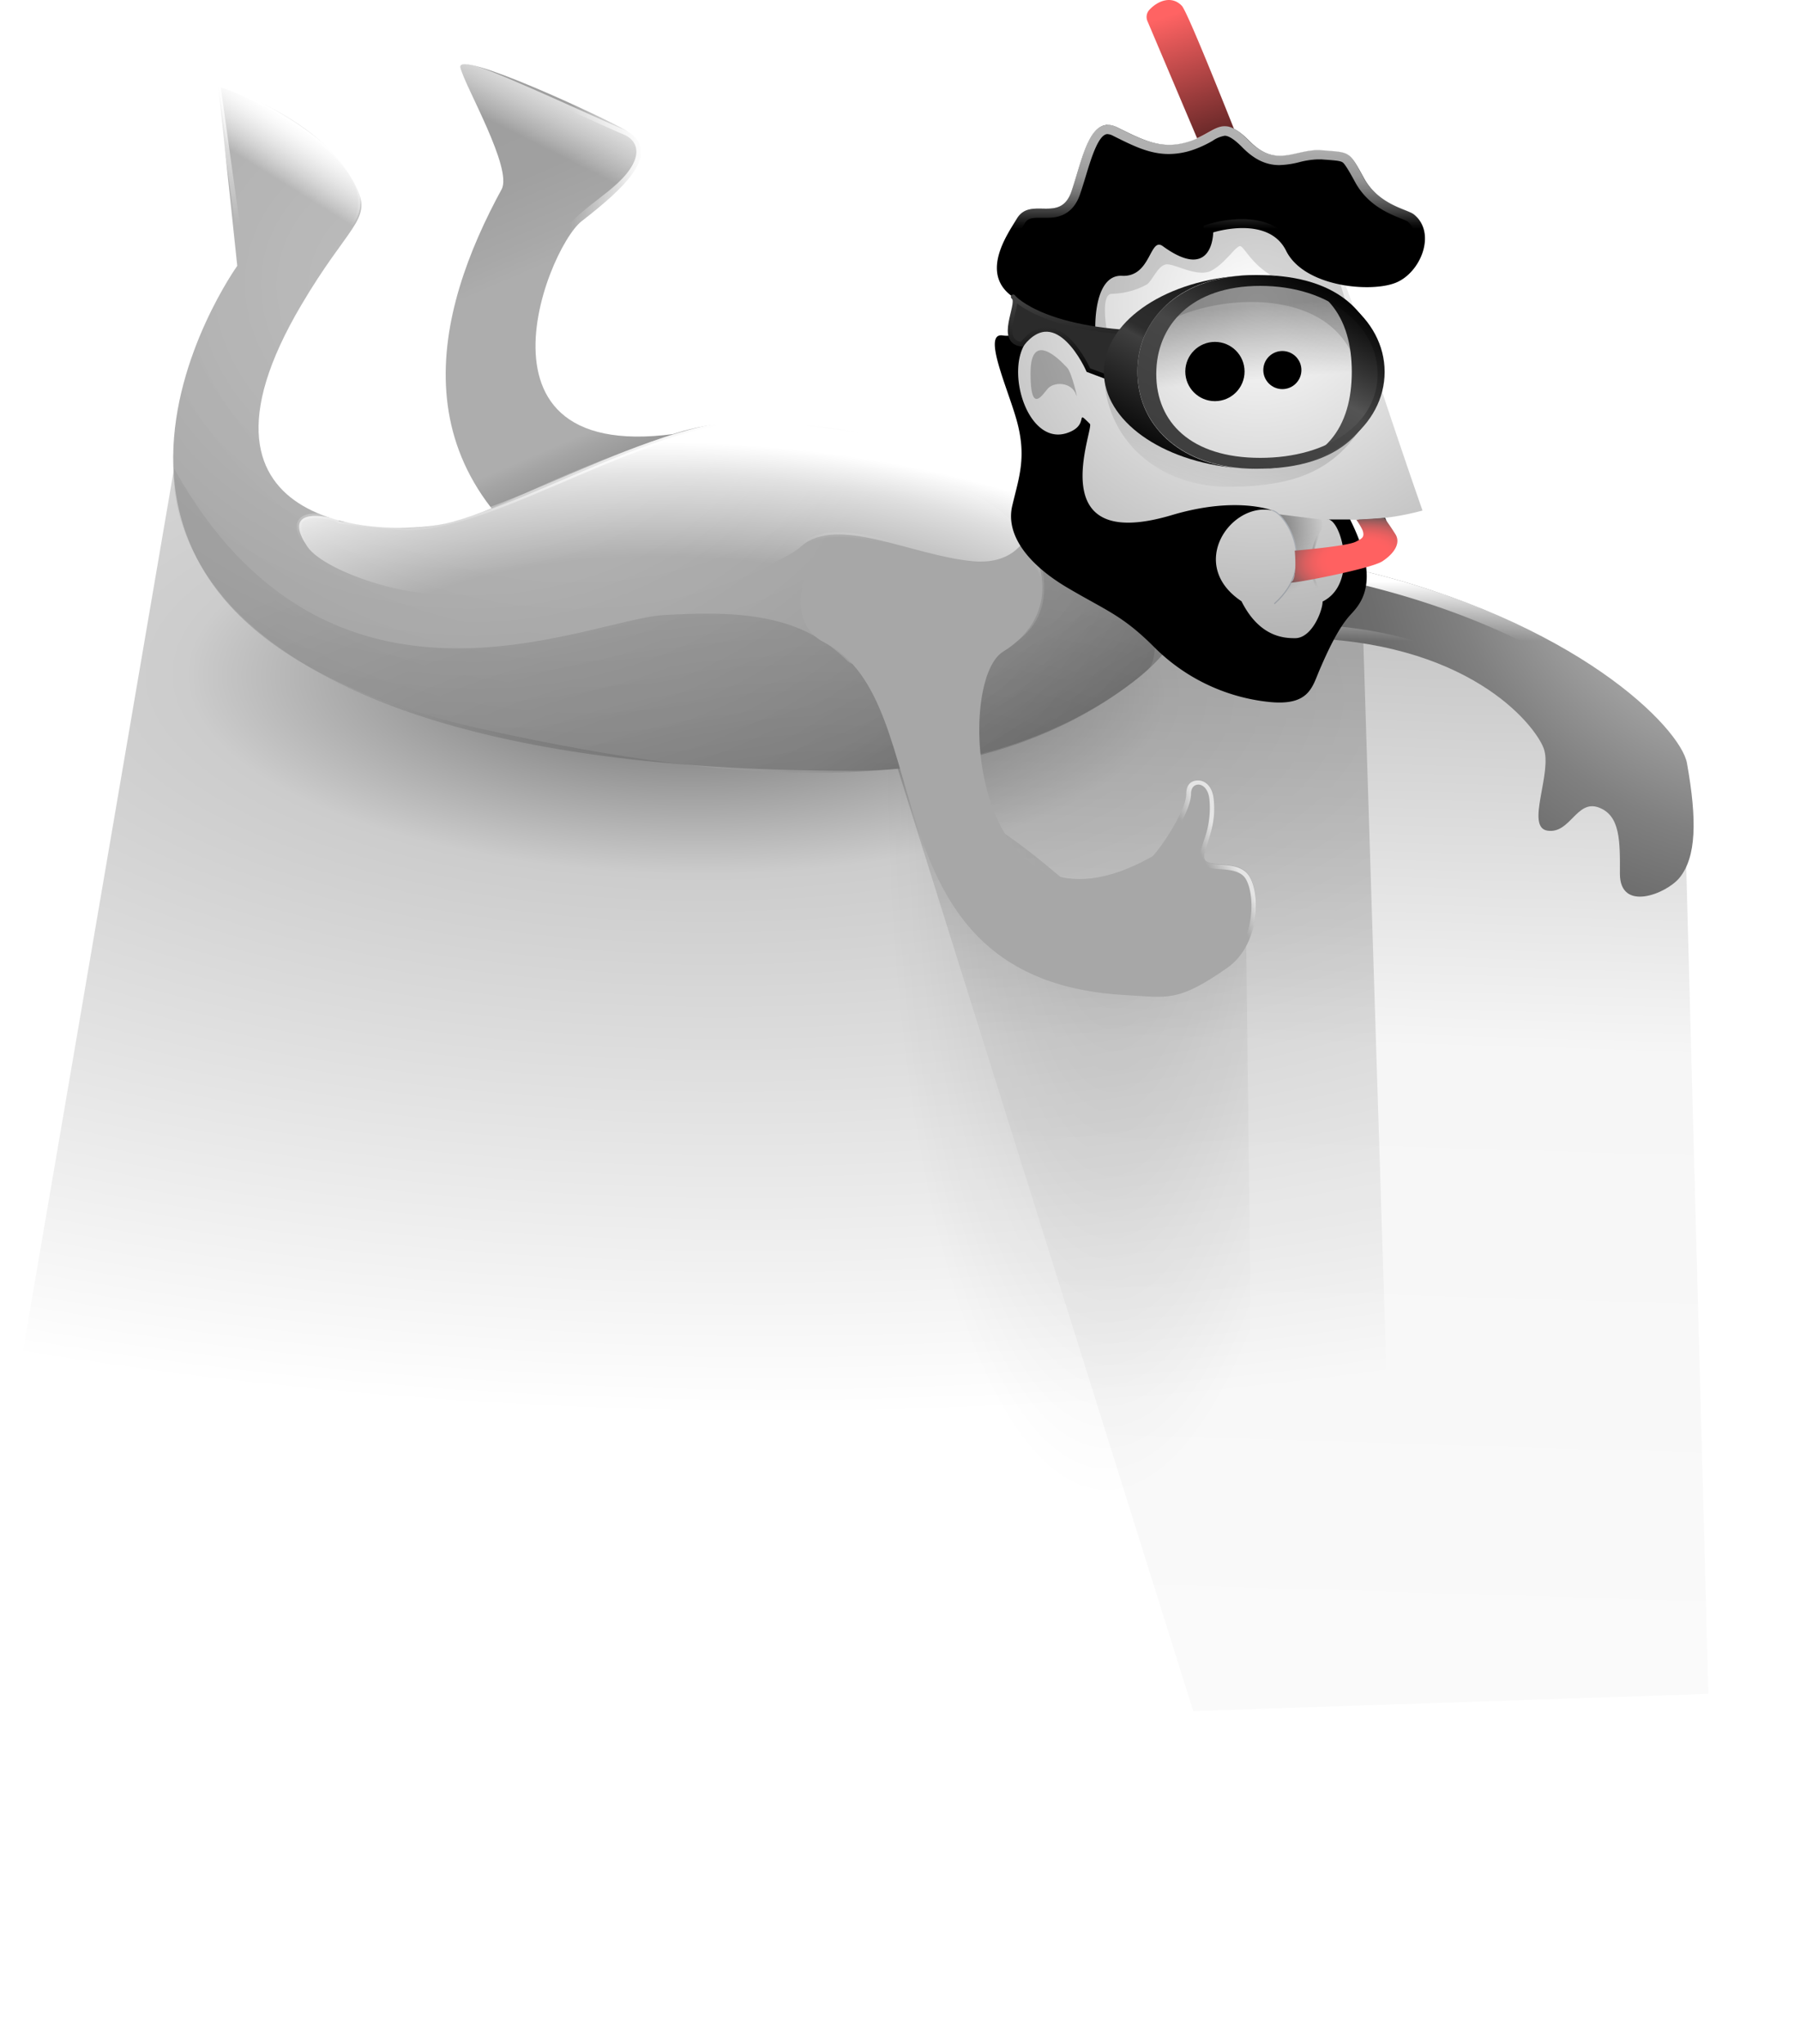 <svg id="medriving" xmlns="http://www.w3.org/2000/svg" xmlns:xlink="http://www.w3.org/1999/xlink" viewBox="0 0 393 446.29">
  <defs>
    <filter id="turbulence" x="0" y="0" width="100%" height="100%">
      <feTurbulence id="sea-filter" numOctaves="3" seed="1" baseFrequency="0.01 0.03"></feTurbulence>
      <feDisplacementMap scale="5" in="SourceGraphic"></feDisplacementMap>
    </filter>
    <radialGradient id="radial-gradient2" cx="222.4" cy="195.37" r="159.41" gradientTransform="matrix(-0.02, 1, -2.58, -0.06, 732.09, -14.55)" gradientUnits="userSpaceOnUse">
      <stop offset="0" stop-opacity="0.6"/>
      <stop offset="0.26" stop-opacity="0.2"/>
      <stop offset="1" stop-opacity="0"/>
    </radialGradient>
    <radialGradient id="radial-gradient2-2" cx="318.31" cy="204.75" r="169.93" gradientTransform="matrix(-0.02, 1, -0.3, -0.01, 388.17, -111.93)" gradientUnits="userSpaceOnUse">
      <stop offset="0" stop-opacity="0.4"/>
      <stop offset="0.26" stop-opacity="0.3"/>
      <stop offset="1" stop-opacity="0"/>
    </radialGradient>
    <linearGradient id="linear-gradient2" x1="362.12" y1="169.85" x2="349.79" y2="571.65" gradientUnits="userSpaceOnUse">
      <stop offset="0" stop-opacity="0.7"/>
      <stop offset="0.26" stop-opacity="0.1"/>
      <stop offset="1" stop-opacity="0"/>
    </linearGradient>
    <linearGradient id="linear-gradient2-2" x1="333.64" y1="49.27" x2="348.55" y2="93.65" gradientUnits="userSpaceOnUse">
      <stop offset="0" stop-color="#ff6363"/>
      <stop offset="1"/>
    </linearGradient>
    <radialGradient id="radial-gradient2-3" cx="455.52" cy="143.33" r="117.79" gradientTransform="matrix(0.99, 0.15, -0.15, 0.99, 34.32, -53.01)" gradientUnits="userSpaceOnUse">
      <stop offset="0" stop-color="#9e9e9e"/>
      <stop offset="0.22" stop-color="#a0a0a0"/>
      <stop offset="0.32" stop-color="#a8a8a8"/>
      <stop offset="0.36" stop-color="#adadad"/>
      <stop offset="0.62" stop-color="gray"/>
      <stop offset="0.77" stop-color="#6d6d6d"/>
      <stop offset="0.88" stop-color="#666"/>
    </radialGradient>
    <linearGradient id="linear-gradient2-3" x1="380.68" y1="242.49" x2="380.68" y2="166.04" gradientUnits="userSpaceOnUse">
      <stop offset="0.73" stop-color="#fff" stop-opacity="0"/>
      <stop offset="0.9" stop-color="#fff"/>
    </linearGradient>
    <linearGradient id="linear-gradient2-4" x1="172.96" y1="58.44" x2="229.27" y2="189.17" gradientUnits="userSpaceOnUse">
      <stop offset="0" stop-color="#9e9e9e"/>
      <stop offset="0.22" stop-color="#a0a0a0"/>
      <stop offset="0.32" stop-color="#a8a8a8"/>
      <stop offset="0.36" stop-color="#adadad"/>
      <stop offset="0.62" stop-color="#adadad"/>
      <stop offset="0.64" stop-color="#a4a4a4"/>
      <stop offset="0.74" stop-color="#828282"/>
      <stop offset="0.83" stop-color="#6d6d6d"/>
      <stop offset="0.88" stop-color="#666"/>
    </linearGradient>
    <radialGradient id="radial-gradient2-4" cx="195.8" cy="106.15" r="177.27" gradientTransform="translate(20.63 -18.24) rotate(11.07) scale(1 0.83)" gradientUnits="userSpaceOnUse">
      <stop offset="0.44" stop-color="#bfbfbf"/>
      <stop offset="0.67" stop-color="#b9b9b9"/>
      <stop offset="0.99" stop-color="#a7a7a7"/>
      <stop offset="1" stop-color="#a6a6a6"/>
    </radialGradient>
    <radialGradient id="radial-gradient2-5" cx="257.52" cy="230.89" r="183.36" gradientTransform="translate(0 138.55) scale(1 0.4)" gradientUnits="userSpaceOnUse">
      <stop offset="0" stop-opacity="0.2"/>
      <stop offset="1" stop-opacity="0.05"/>
    </radialGradient>
    <linearGradient id="linear-gradient2-5" x1="238.72" y1="189.69" x2="270.43" y2="242.12" gradientUnits="userSpaceOnUse">
      <stop offset="0.46" stop-opacity="0"/>
      <stop offset="0.86" stop-opacity="0.1"/>
    </linearGradient>
    <radialGradient id="radial-gradient2-6" cx="172.64" cy="111.62" r="177.27" gradientTransform="translate(21.07 -12.8) rotate(11.07) scale(1 0.83)" gradientUnits="userSpaceOnUse">
      <stop offset="0" stop-opacity="0"/>
      <stop offset="1" stop-opacity="0.2"/>
    </radialGradient>
    <linearGradient id="linear-gradient2-6" x1="273.04" y1="225.39" x2="326.39" y2="194.59" gradientUnits="userSpaceOnUse">
      <stop offset="0.85" stop-color="#fff" stop-opacity="0"/>
      <stop offset="0.94" stop-color="#fff" stop-opacity="0.7"/>
    </linearGradient>
    <linearGradient id="linear-gradient2-7" x1="148.53" y1="70.05" x2="138.1" y2="86.86" gradientUnits="userSpaceOnUse">
      <stop offset="0.35" stop-color="#fff"/>
      <stop offset="0.41" stop-color="#fff" stop-opacity="0.97"/>
      <stop offset="0.49" stop-color="#fff" stop-opacity="0.9"/>
      <stop offset="0.58" stop-color="#fff" stop-opacity="0.79"/>
      <stop offset="0.69" stop-color="#fff" stop-opacity="0.63"/>
      <stop offset="0.81" stop-color="#fff" stop-opacity="0.42"/>
      <stop offset="0.93" stop-color="#fff" stop-opacity="0.17"/>
      <stop offset="1" stop-color="#fff" stop-opacity="0"/>
    </linearGradient>
    <linearGradient id="linear-gradient2-8" x1="134.91" y1="142.58" x2="134.91" y2="64.76" gradientUnits="userSpaceOnUse">
      <stop offset="0.6" stop-color="#fff" stop-opacity="0"/>
      <stop offset="1" stop-color="#fff"/>
    </linearGradient>
    <radialGradient id="radial-gradient2-7" cx="222.88" cy="202.84" r="162.55" gradientTransform="translate(1.84 109.55) rotate(1.16) scale(1 0.44)" gradientUnits="userSpaceOnUse">
      <stop offset="0.49" stop-color="#fff" stop-opacity="0"/>
      <stop offset="0.7" stop-color="#fff" stop-opacity="0.53"/>
      <stop offset="0.74" stop-color="#fff" stop-opacity="0.64"/>
      <stop offset="0.82" stop-color="#fff" stop-opacity="0.93"/>
      <stop offset="0.84" stop-color="#fff"/>
    </radialGradient>
    <linearGradient id="linear-gradient2-9" x1="221.37" y1="176.8" x2="221.37" y2="138.33" gradientUnits="userSpaceOnUse">
      <stop offset="0.3" stop-color="#fff" stop-opacity="0"/>
      <stop offset="0.97" stop-color="#fff"/>
    </linearGradient>
    <linearGradient id="linear-gradient2-10" x1="207.92" y1="47.95" x2="192.81" y2="77.97" xlink:href="#linear-gradient2-7"/>
    <linearGradient id="linear-gradient2-11" x1="175.37" y1="81.88" x2="216.97" y2="81.88" xlink:href="#linear-gradient2-8"/>
    <linearGradient id="linear-gradient2-12" x1="272.04" y1="63.23" x2="273.65" y2="83.06" gradientUnits="userSpaceOnUse">
      <stop offset="0.19"/>
      <stop offset="1" stop-opacity="0"/>
    </linearGradient>
    <radialGradient id="radial-gradient2-8" cx="354.93" cy="161.12" r="15.85" gradientTransform="translate(-90.17 -141.55) scale(1.04 1.59)" gradientUnits="userSpaceOnUse">
      <stop offset="0.08"/>
      <stop offset="0.61" stop-opacity="0"/>
    </radialGradient>
    <linearGradient id="linear-gradient2-13" x1="337.7" y1="129.98" x2="332.2" y2="151.97" xlink:href="#linear-gradient2-12"/>
    <radialGradient id="radial-gradient2-9" cx="359.13" cy="173.05" r="3.44" gradientUnits="userSpaceOnUse">
      <stop offset="0.34"/>
      <stop offset="0.98" stop-opacity="0.2"/>
    </radialGradient>
    <radialGradient id="radial-gradient2-10" cx="364.23" cy="169.2" r="6.22" gradientUnits="userSpaceOnUse">
      <stop offset="0" stop-opacity="0.3"/>
      <stop offset="0.94" stop-opacity="0"/>
    </radialGradient>
    <linearGradient id="linear-gradient2-14" x1="340.09" y1="200.15" x2="340.09" y2="74" gradientUnits="userSpaceOnUse">
      <stop offset="0.82" stop-color="#fff" stop-opacity="0"/>
      <stop offset="0.83" stop-color="#fff" stop-opacity="0.07"/>
      <stop offset="0.85" stop-color="#fff" stop-opacity="0.24"/>
      <stop offset="0.87" stop-color="#fff" stop-opacity="0.38"/>
      <stop offset="0.89" stop-color="#fff" stop-opacity="0.5"/>
      <stop offset="0.91" stop-color="#fff" stop-opacity="0.59"/>
      <stop offset="0.94" stop-color="#fff" stop-opacity="0.65"/>
      <stop offset="0.96" stop-color="#fff" stop-opacity="0.69"/>
      <stop offset="1" stop-color="#fff" stop-opacity="0.7"/>
    </linearGradient>
    <radialGradient id="radial-gradient2-11" cx="350.64" cy="113.74" r="78.98" gradientTransform="translate(2.33 -0.95) rotate(1.2) scale(1 0.94)" gradientUnits="userSpaceOnUse">
      <stop offset="0" stop-opacity="0"/>
      <stop offset="1" stop-opacity="0.3"/>
    </radialGradient>
    <linearGradient id="linear-gradient2-15" x1="345.42" y1="136.15" x2="339.27" y2="158.82" xlink:href="#linear-gradient2-12"/>
    <linearGradient id="linear-gradient2-16" x1="308.37" y1="110.99" x2="308.37" y2="129.62" gradientUnits="userSpaceOnUse">
      <stop offset="0" stop-color="#454545"/>
      <stop offset="1"/>
    </linearGradient>
    <radialGradient id="radial-gradient2-12" cx="372.62" cy="169.17" r="33.5" gradientTransform="matrix(0.99, -0.13, 0.07, 0.53, -8.42, 127.28)" gradientUnits="userSpaceOnUse">
      <stop offset="0.2" stop-color="#ff6161"/>
      <stop offset="0.24" stop-color="#fb6161"/>
      <stop offset="0.29" stop-color="#ef6060"/>
      <stop offset="0.34" stop-color="#db5f5f"/>
      <stop offset="0.39" stop-color="#bf5e5e"/>
      <stop offset="0.44" stop-color="#9b5c5c"/>
      <stop offset="0.49" stop-color="#6f5a5a"/>
      <stop offset="0.51" stop-color="#595959"/>
    </radialGradient>
    <linearGradient id="linear-gradient2-17" x1="325.95" y1="146.95" x2="351.86" y2="99.07" gradientUnits="userSpaceOnUse">
      <stop offset="0"/>
      <stop offset="0.42" stop-color="#3f3f3f"/>
      <stop offset="0.44" stop-color="#343434"/>
      <stop offset="0.46" stop-color="#2d2d2d"/>
      <stop offset="0.53" stop-color="#2b2b2b"/>
      <stop offset="0.76" stop-color="#151515"/>
      <stop offset="1"/>
    </linearGradient>
    <linearGradient id="linear-gradient2-18" x1="344.03" y1="156.42" x2="369.2" y2="109.92" gradientUnits="userSpaceOnUse">
      <stop offset="0.22" stop-color="#3f3f3f"/>
      <stop offset="0.59" stop-color="#545454"/>
      <stop offset="0.63" stop-color="#4a4a4a"/>
      <stop offset="0.88" stop-color="#151515"/>
      <stop offset="1"/>
    </linearGradient>
    <linearGradient id="linear-gradient2-19" x1="343.95" y1="156.69" x2="369.86" y2="108.82" gradientUnits="userSpaceOnUse">
      <stop offset="0.22" stop-color="#3f3f3f"/>
      <stop offset="0.59" stop-color="#fff"/>
      <stop offset="0.72" stop-color="#a1a1a1"/>
      <stop offset="0.86" stop-color="#4a4a4a"/>
      <stop offset="0.95" stop-color="#151515"/>
      <stop offset="1"/>
    </linearGradient>
    <linearGradient id="linear-gradient2-20" x1="326.33" y1="147.15" x2="352.24" y2="99.28" xlink:href="#linear-gradient2-19"/>
    <linearGradient id="linear-gradient2-21" x1="335.19" y1="157.32" x2="362.62" y2="106.64" gradientUnits="userSpaceOnUse">
      <stop offset="0.22" stop-color="#3f3f3f"/>
      <stop offset="0.59" stop-color="#474747"/>
      <stop offset="0.86" stop-color="#151515"/>
      <stop offset="1"/>
    </linearGradient>
  </defs>
  <g id="Layer_2" data-name="Layer 2">
    <path d="M114,149,76,371l184.11,92L381,419l-8-253-18,9s-45.86-12-52.87-9-91.88,27-91.88,27-65-26.95-67.13-27S114,143.33,114,143.33Z" transform="translate(-76 -46.71)" style="fill: url(#radial-gradient2)"/>
    <path d="M265.52,477.76,351,493l-3-247-18,13s-37-37-44-34-17-43-17-43-30.91,96-33,96" transform="translate(-76 -46.71)" style="opacity: 0.36;fill: url(#radial-gradient2-2)"/>
    <path d="M336.52,420.31,449,416.55,444,230l-33.19-33s-43-18-50-15-38,6-38,6-53.91,10-56,10" transform="translate(-76 -46.71)" style="opacity: 0.36;fill: url(#linear-gradient2)"/>
    <path d="M373,161,326.51,51.28A2.29,2.29,0,0,1,327,48.8c1.88-2,4.9-3.1,7.05-.8,2.86,3.07,46,116,46,116Z" transform="translate(-76 -46.71)" style="fill: url(#linear-gradient2-2)"/>
  </g>

  <g id="me" filter="url(#turbulence)">
  <g id="Layer_1" data-name="Layer 1">
    <g>
      <path d="M316.77,180.45S344.68,185.83,359,186c37.33.43,51.92,18.71,54,24s-4.07,17.35.88,18.08,6.32-6.8,11.12-5.08,4.71,7.41,4.68,14.48c0,8.48,10.17,4.36,13,.9,3.69-4.51,3.87-12.57,1.65-25C443,205.66,419.9,182.08,372,171,328.15,160.85,310.6,167.42,316.77,180.45Z" transform="translate(-76 -46.71)" style="fill: url(#radial-gradient2-3)"/>
      <path d="M336.39,169c9.18,0,20.94,1.64,34.93,4.88,25.8,6,42.84,15.26,52.6,22,13.29,9.18,17.16,16.22,17.47,18,2.16,12.13,1.84,19.1-1,22.6a10.31,10.31,0,0,1-6.34,3,1.5,1.5,0,0,1-1-.24,2.86,2.86,0,0,1-.38-1.76v-.3c0-7.18.06-14.61-6.67-17a7,7,0,0,0-2.39-.44c-3,0-4.89,1.93-6.42,3.48a7,7,0,0,1-2.31,1.86,31.61,31.61,0,0,1,.69-5.25c.7-3.85,1.43-7.82.21-10.93-2.59-6.58-18.57-25.46-56.76-25.9-11.94-.14-34-4.07-40.09-5.2a4.77,4.77,0,0,1,.21-4.13c.88-1.39,4.33-4.63,17.24-4.63m0-3c-17.41,0-23.7,5.79-19.62,14.41,0,0,27.91,5.38,42.23,5.55,37.33.43,51.92,18.71,54,24s-4.07,17.35.88,18.08a5.14,5.14,0,0,0,.66,0c3.94,0,5.53-5.39,9.08-5.39A4,4,0,0,1,425,223c4.8,1.72,4.71,7.41,4.68,14.48,0,3.71,1.93,5,4.35,5a13.1,13.1,0,0,0,8.66-4.11c3.69-4.51,3.87-12.57,1.65-25C443,205.66,419.9,182.08,372,171c-14.85-3.44-26.69-5-35.61-5Z" transform="translate(-76 -46.71)" style="fill: url(#linear-gradient2-3)"/>
    </g>
    <path d="M233.3,139.49S206,176.06,204,174.9c-42.3-24.33-33-60.21-18.48-86.86,2.44-4.47-7.85-22.22-9-26.54s31.44,10.94,36.1,13.64C221,80,212,88,203,95,195.11,101.14,174.25,154.12,233.3,139.49Z" transform="translate(-76 -46.71)" style="fill: url(#linear-gradient2-4)"/>
    <path d="M123.66,65.5l4.14,39.26S72.52,182,181.79,206c55.68,12.24,106.76,16.15,141.71-10.47,14.16-10.79,18.77-26.57-2-34.83s-68.67-29.65-99.21-19-34.73,15.45-47.68,19-62.6,2.89-32.78-47.47C152,96,157.1,94.83,154,88,146.7,71.91,123.66,65.5,123.66,65.5Z" transform="translate(-76 -46.71)" style="fill: url(#radial-gradient2-4)"/>
    <path d="M114,149s-8,66,148,66c38.74,0,60-18,64.5-22s-1.64-21.68-1.64-21.68L302,166s6.08,12.4-3,20-34.84,8.16-38,5c-10-10-23-11-40-10S148,210,114,149Z" transform="translate(-76 -46.71)" style="fill: url(#radial-gradient2-5)"/>
    <path d="M123.66,65.5l4.14,39.26S72.52,182,181.79,206c55.68,12.24,106.76,16.15,141.71-10.47,14.16-10.79,18.77-26.57-2-34.83s-68.67-29.65-99.21-19-34.73,15.45-47.68,19-63.25,2.5-32.78-47.47C149.09,101.27,157.1,94.83,154,88,146.7,71.91,123.66,65.5,123.66,65.5Z" transform="translate(-76 -46.71)" style="fill: url(#linear-gradient2-5)"/>
    <path d="M123.66,65.5l4.14,39.26S72.52,182,181.79,206c55.68,12.24,106.76,16.15,141.71-10.47,14.16-10.79,18.77-26.57-2-34.83s-68.67-29.65-99.21-19-34.73,15.45-47.68,19-62.6,2.89-32.78-47.47C152,96,157.1,94.83,154,88,146.7,71.91,123.66,65.5,123.66,65.5Z" transform="translate(-76 -46.71)" style="fill: url(#radial-gradient2-6)"/>
    <g>
      <path d="M327.53,233.74c.87-.49,7.45-9.62,7.47-13.74s5.43-4.31,6,1-1,8.13-2,12,5.62,1.07,9,4,3.55,15.7-4,21c-10.91,7.66-13.15,6.46-22,6-58-3-40-64-66-77-16.84-8.42,10.46-49.75,38-29,11.08,8.35,14,23,1,31C284.23,195.63,288,256,327.53,233.74Z" transform="translate(-76 -46.71)" style="fill: #a7a7a7"/>
      <path d="M278.11,152.24v1h0c5.25,0,10.39,1.87,15.29,5.56,6,4.54,9.46,10.86,9.17,16.89-.23,5-3,9.34-8.09,12.46-5.62,3.45-7.44,19-3.76,32,4.79,16.94,15.2,19.47,21,19.47,4.9,0,10.39-1.69,16.32-5,1.11-.62,8-10.12,8-14.6,0-1.42.81-2,1.61-2,1,0,2.16,1,2.4,3.15a19.91,19.91,0,0,1-1.19,9c-.27.85-.55,1.73-.79,2.68a2.7,2.7,0,0,0,.29,2.34c.78,1.08,2.29,1.18,4,1.3s3.71.26,5,1.37,2,4.2,1.86,7.55c-.26,5.08-2.42,9.52-5.77,11.87-7.48,5.25-10.69,6.17-14.67,6.17-1.19,0-2.47-.08-4-.18-.85-.06-1.76-.12-2.75-.17-15.64-.81-27-6-34.73-15.79-6.83-8.67-10-19.65-13.07-30.26-3.82-13.19-7.42-25.65-17.8-30.84-5.4-2.7-4.93-8.52-4.17-11.74,2.41-10.21,13.36-21.13,25.83-21.13v-1m0,0c-20.68,0-35.64,28-22.11,34.76,26,13,8,74,66,77,2.74.14,4.84.35,6.76.35,4.3,0,7.7-1.06,15.24-6.35s7.38-18.07,4-21-10-.13-9-4,2.57-6.69,2-12c-.3-2.77-1.91-4-3.39-4S335,218,335,220c0,4.12-6.6,13.25-7.47,13.74-6.1,3.44-11.35,4.9-15.83,4.9-24.51,0-25.81-44-16.7-49.64,13-8,10.08-22.65-1-31-5.42-4.08-10.83-5.76-15.89-5.76Z" transform="translate(-76 -46.71)" style="fill: url(#linear-gradient2-6)"/>
    </g>
  </g>
  <g id="Layer_3" data-name="Layer 3">
    <path d="M123.66,65.5,129,104s-12,20-13.84,30.3c-1.55,8.64,18.48,8.86,17,6.48-1.31-2.13.55-16.5,20.81-44.78C163.65,81.14,121.83,63,123.66,65.5Z" transform="translate(-76 -46.71)" style="stroke-miterlimit: 10;fill: url(#linear-gradient2-7);stroke: url(#linear-gradient2-8)"/>
    <path d="M162.67,161.89C183,164,218.81,136.45,245,139s49,6.16,54,12.08,2.81,19.43-10.6,18.17-29.65-10.17-37.53-3.21S210,178.8,204,174.9s-20.72-3.46-27.36.32-29.47-3.14-33.55-9.18-.73-7.54,5.09-6.29S142.34,159.79,162.67,161.89Z" transform="translate(-76 -46.71)" style="stroke-miterlimit: 10;fill: url(#radial-gradient2-7);stroke: url(#linear-gradient2-9)"/>
    <path d="M183.06,76.33l-6-13.16s-2.94-3.81,3-2,30.13,13.09,32.52,14,5.66,4.31,1,10.09-14.29,9.57-15.46,16.67-10-20.61-10-20.61Z" transform="translate(-76 -46.71)" style="stroke-miterlimit: 10;stroke-width: 2px;fill: url(#linear-gradient2-10);stroke: url(#linear-gradient2-11)"/>
  </g>
  <g id="Layer_4" data-name="Layer 4">
    <path d="M386.58,158.18a56.68,56.68,0,0,1-15.93,2c0,15.93-2.59,32.85-23.82,32.85-24.27,0-42.8-33.94-48.86-62.72-4-18.92,12.86-47.35,48.79-40.82C368.66,93.47,364.68,95.46,386.58,158.18Z" transform="translate(-76 -46.71)" style="fill: #fff"/>
    <ellipse cx="273.49" cy="81.1" rx="26.14" ry="21.05" style="opacity: 0.34;fill: url(#linear-gradient2-12)"/>
    <polygon points="287.21 147.54 256.82 135.37 272.75 111.48 288.68 113.47 287.21 147.54" style="opacity: 0.34;fill: url(#radial-gradient2-8)"/>
    <ellipse cx="348.03" cy="167.67" rx="10.69" ry="11.44" transform="translate(-86.65 -22.53) rotate(-3.92)" style="fill: #fff"/>
    <path d="M318.13,121.61s-2.36-10.75.62-10.75a16.71,16.71,0,0,0,7.58-2c1.34-.84,2.51-4.43,4.5-4.43s6.74,2.94,9.72,1.34,5.21-5.32,6.21-5.32,3.49,6.33,11,8c0,1.73-28.58-5.36-32.53,14,2.61-9.21,37.23-17.06,45.95,1.49,1.24-8.36-6.46-25.46-6.46-25.46l-27-8.54-25.79,15.51,2.59,16.19Z" transform="translate(-76 -46.71)" style="opacity: 0.14;fill: url(#linear-gradient2-13)"/>
    <g>
      <circle cx="265.26" cy="81.12" r="6.47"/>
      <circle cx="279.98" cy="80.8" r="4.16"/>
    </g>
    <g>
      <path d="M355.22,175a4.92,4.92,0,0,1,8-2.35" transform="translate(-76 -46.71)" style="fill: none;stroke-miterlimit: 10;stroke: url(#radial-gradient2-9)"/>
      <path d="M353.73,158.18c2.26,0,10.65,11.39.5,20.36" transform="translate(-76 -46.71)" style="fill: #fff;stroke: #d2d8e0;stroke-miterlimit: 10;stroke-width: 0.25px"/>
      <path d="M366.17,160.94c-1.11-.68-7.23,8.68-1,16.66" transform="translate(-76 -46.71)" style="fill: #fff;stroke-miterlimit: 10;stroke-width: 0.5px;stroke: url(#radial-gradient2-10)"/>
    </g>
    <path d="M309,127c.07.15-8.08-9.53-8,1.32,0,8.69,2.44,4.84,3.68,3.34C306,130,310,130,311,133,311.49,134.46,310,128,309,127Z" transform="translate(-76 -46.71)" style="opacity: 0.24"/>
    <g>
      <path d="M312.41,125.83s-5.33-11-11.45-5.48-1,23.9,8,20.91c5.19-1.73,1.52-5.45,5-2,1,1-10.89,28.5,17.92,19.91,14.09-4.2,21.91-1,21.91-1-9-2-18.73,11.82-6.73,19.82,4,8,9.57,8.06,11.71,8.06,3.67,0,6-6,6-8,8-4,3.95-18.35,1-17.92h5c7,13.93,2.1,18.6,0,20.9-2.65,2.92-5,8.08-6.65,11.92s-2.31,8-11.27,7A41.51,41.51,0,0,1,328,188c-7-7-10.47-7.95-19-13s-13.47-11.49-12-17.81,3.26-10.72.89-19c-2-7-7.42-18.88-3-18.24,5.79.85,5.51-6.28,2.54-8.22-7.79-5.09-1.44-13.91.57-17.26,3-5,9.51,1.14,11.95-6s4-16.92,10-13.94,9.95,5,15.93,3,6.91-6.1,12.94,0,10,1.5,15.93,2,5.73,0,9,6,9.56,6.85,10.95,8c5,4,1.54,12.73-4,14.93s-20,.87-23.9-7-15.92-4-15.92-4,0,11-11,3c-2.9-2.11-2.54,6.8-8.91,6.47s-6.34,12.28-5.35,16.26S312.41,125.83,312.41,125.83Z" transform="translate(-76 -46.71)"/>
      <path d="M317.81,76a2.78,2.78,0,0,1,1.17.34c4.47,2.24,8,4,12.2,4a16.43,16.43,0,0,0,5.26-.9,24.06,24.06,0,0,0,4.33-2,6.53,6.53,0,0,1,2.64-1.09c.89,0,2.18.85,3.92,2.62,2.55,2.58,5.11,3.79,8,3.79a19.58,19.58,0,0,0,4.34-.64,18.3,18.3,0,0,1,4.06-.61c.26,0,.51,0,.76,0l1.24.09c2.05.16,3,.24,3.46.6s1.39,1.89,2.66,4.24c2.75,5.07,7.32,6.88,10.05,8a12,12,0,0,1,1.41.61,4.85,4.85,0,0,1,1.58,4.72,9.05,9.05,0,0,1-5.05,6.8,16.2,16.2,0,0,1-5.53.81c-8.53,0-14.19-3.54-15.84-6.82-2-4-5.89-6-11.31-6a25.65,25.65,0,0,0-7,1L338.8,96v1.44c0,.16-.06,3.9-2.32,3.9-.91,0-2.6-.43-5.46-2.52a3.36,3.36,0,0,0-2-.7c-2,0-2.91,1.73-3.73,3.26-1.14,2.14-2,3.54-4,3.54h-.58a6,6,0,0,0-4.89,2.47c-3.36,4.3-2.91,13.26-2.16,16.27,0,.14.06.26.08.35-1.25-2.21-4.58-7.21-9.19-7.21a6.59,6.59,0,0,0-3.22.86,7.52,7.52,0,0,0-2.81-7.59,5.65,5.65,0,0,1-2.69-6.48,23.85,23.85,0,0,1,3.36-7.23c.2-.31.38-.6.53-.86.57-.95,1.25-1.23,3-1.23h1.64c1.7,0,5.69,0,7.45-5.14.43-1.26.84-2.6,1.23-3.89,1.18-3.9,2.79-9.25,4.77-9.25m-20.3,45.79a14,14,0,0,0-1.19,5.29,23,23,0,0,1-1.16-5.08l.61,0a6.48,6.48,0,0,0,1.74-.23m2.93,18.45a8.66,8.66,0,0,0,6.55,3.35,8.29,8.29,0,0,0,2.57-.43,9.14,9.14,0,0,0,1.82-.82c-1,4.52-2.36,12,1.39,16.66,2,2.55,5.23,3.84,9.49,3.84a36.68,36.68,0,0,0,10.14-1.74A47.66,47.66,0,0,1,344.16,159a13.66,13.66,0,0,0-4.22,6.37c-1.58,5.21.48,10.39,5.51,14,4.58,8.7,11.09,8.7,13.26,8.7s4.46-1.49,6.08-4.21a15.05,15.05,0,0,0,1.76-4.52c4.26-2.78,5.22-8.19,4.63-12.74,2.65,8.07-.17,11.14-1.81,12.93l-.2.22c-2.21,2.43-4.51,6.52-7,12.49-.16.36-.3.73-.45,1.1-1.19,3-1.9,4.82-6.48,4.82A21.22,21.22,0,0,1,353,198a39.68,39.68,0,0,1-23.54-11.42c-5.51-5.51-8.92-7.41-14.09-10.29-1.55-.86-3.3-1.83-5.3-3-8.21-4.86-12.26-10.56-11.09-15.64.2-.88.41-1.72.61-2.54,1.15-4.65,2.16-8.74.9-14.86M317.81,74c-4.31,0-5.75,8.27-7.89,14.49-1.18,3.46-3.33,3.79-5.56,3.79l-1.64,0c-1.82,0-3.56.23-4.75,2.21-2,3.35-8.36,12.17-.57,17.26,2.8,1.83,3.21,8.29-1.63,8.29a5.84,5.84,0,0,1-.91-.07,1.94,1.94,0,0,0-.33,0c-3.79,0,1.4,11.47,3.34,18.26,2.37,8.28.56,12.68-.89,19S300.47,170,309,175s12,6,19,13a41.51,41.51,0,0,0,24.73,12,23.28,23.28,0,0,0,2.5.15c6.61,0,7.32-3.7,8.77-7.15,1.61-3.84,4-9,6.65-11.92,2.1-2.3,7-7,0-20.9h-4.72c2.92.4,6.48,14-1.25,17.92,0,2-2.3,8-6,8-2.14,0-7.73-.1-11.71-8.06-11.21-7.47-3.43-20,4.95-20a8.29,8.29,0,0,1,1.78.19,23.77,23.77,0,0,0-8.22-1.16,48.11,48.11,0,0,0-13.69,2.16,34.05,34.05,0,0,1-9.56,1.66c-16.28,0-7.49-20.71-8.36-21.57-1-1-1.42-1.42-1.61-1.42-.44,0,.28,2.19-3.36,3.41a6.22,6.22,0,0,1-1.94.33c-7.72,0-11.69-16.11-6-21.24a5.29,5.29,0,0,1,3.56-1.56c4.49,0,7.89,7,7.89,7a5.2,5.2,0,0,0,1.4.21c1.1,0,2.36-.48,1.76-2.87-1-3.93-1-16.26,5.11-16.26h.58c5.37,0,5.71-6.8,7.75-6.8a1.43,1.43,0,0,1,.82.32c2.92,2.12,5.07,2.9,6.64,2.9,4.31,0,4.32-5.89,4.32-5.89a23.5,23.5,0,0,1,6.4-.94c3.51,0,7.55,1,9.52,4.93,2.84,5.65,11.14,7.92,17.63,7.92a17.65,17.65,0,0,0,6.27-1c5.52-2.2,9-11,4-14.93-1.39-1.11-7.72-2-10.95-8s-3-5.49-9-6c-.31,0-.62,0-.92,0-3.11,0-5.7,1.25-8.4,1.25-2,0-4.15-.71-6.61-3.2s-3.94-3.21-5.34-3.21c-2.19,0-4,2-7.6,3.21a14.37,14.37,0,0,1-4.63.8c-3.73,0-7-1.63-11.3-3.79a4.75,4.75,0,0,0-2.07-.55Zm48,86.17h0Z" transform="translate(-76 -46.71)" style="fill: url(#linear-gradient2-14)"/>
    </g>
    <path d="M386.58,158.18a56.68,56.68,0,0,1-15.93,2c0,15.93-2.59,32.85-23.82,32.85-24.27,0-42.8-33.94-48.86-62.72-4-18.92,12.86-47.35,48.79-40.82C368.66,93.47,364.68,95.46,386.58,158.18Z" transform="translate(-76 -46.71)" style="fill: url(#radial-gradient2-11)"/>
  </g>
  <g id="Layer_5" data-name="Layer 5">
    <g style="opacity: 0.13">
      <path d="M317.05,127.91s31,43.76,59.74,5.41C370,148.86,360.4,152.81,344.61,153S317.05,142.53,317.05,127.91Z" transform="translate(-76 -46.71)" style="fill: url(#linear-gradient2-15)"/>
    </g>
    <path d="M320.68,119.14c-20.33-1.66-24.51-9-23.28-7.41s-3.66,9.57,1.7,10.15c7.8-9.77,14.52,5.63,14.52,5.63l4.36,1.64" transform="translate(-76 -46.71)" style="fill: #2b2b2b;stroke-miterlimit: 10;stroke: url(#linear-gradient2-16)"/>
    <path d="M358.69,166.94s.62,6.22-.79,6.89,17.28-2.82,19.94-4.58,4-4,2.84-5.87-2.43-3.59-2.43-3.59l-6.11.41a15.14,15.14,0,0,1,1.36,2.3c.5,1.5-.09,1.79-1.5,2.5C370,166,358.69,166.94,358.69,166.94Z" transform="translate(-76 -46.71)" style="fill: url(#radial-gradient2-12)"/>
    <g>
      <path d="M324.33,127.86c0-10.69,7.86-19.48,21.69-20.89-16.36,1.41-29,10.25-29,20.94s12.61,19.53,29,21C332.19,147.44,324.33,138.56,324.33,127.86Z" transform="translate(-76 -46.71)" style="fill: url(#linear-gradient2-17)"/>
      <path d="M350.63,106.76h-.38c15.52.13,20.89,9.54,20.89,21.14s-5.37,21-20.89,21.15h.38c18.55,0,26.42-9.47,26.42-21.15S369.18,106.76,350.63,106.76Z" transform="translate(-76 -46.71)" style="fill: url(#linear-gradient2-18)"/>
      <path d="M349.92,149.06h.33c-1.43,0-2.84-.08-4.23-.2A38.57,38.57,0,0,0,349.92,149.06Z" transform="translate(-76 -46.71)" style="fill: url(#linear-gradient2-19)"/>
      <path d="M349.92,106.76a38.55,38.55,0,0,0-3.9.21c1.39-.12,2.8-.19,4.23-.2Z" transform="translate(-76 -46.71)" style="fill: url(#linear-gradient2-20)"/>
    </g>
    <path d="M350.25,106.77c-16.53,0-25.92,9.5-25.92,21.09s9.39,21.2,25.92,21.2,28.06-9.55,28.06-21.15S366.77,106.77,350.25,106.77Zm.9,39.91c-15.11,0-22.7-7.75-22.7-18.32s7.59-19.23,22.7-19.23,25.64,8.7,25.64,19.27S366.25,146.68,351.15,146.68Z" transform="translate(-76 -46.71)" style="fill: url(#linear-gradient2-21)"/>
  </g>
      </g>
</svg>
